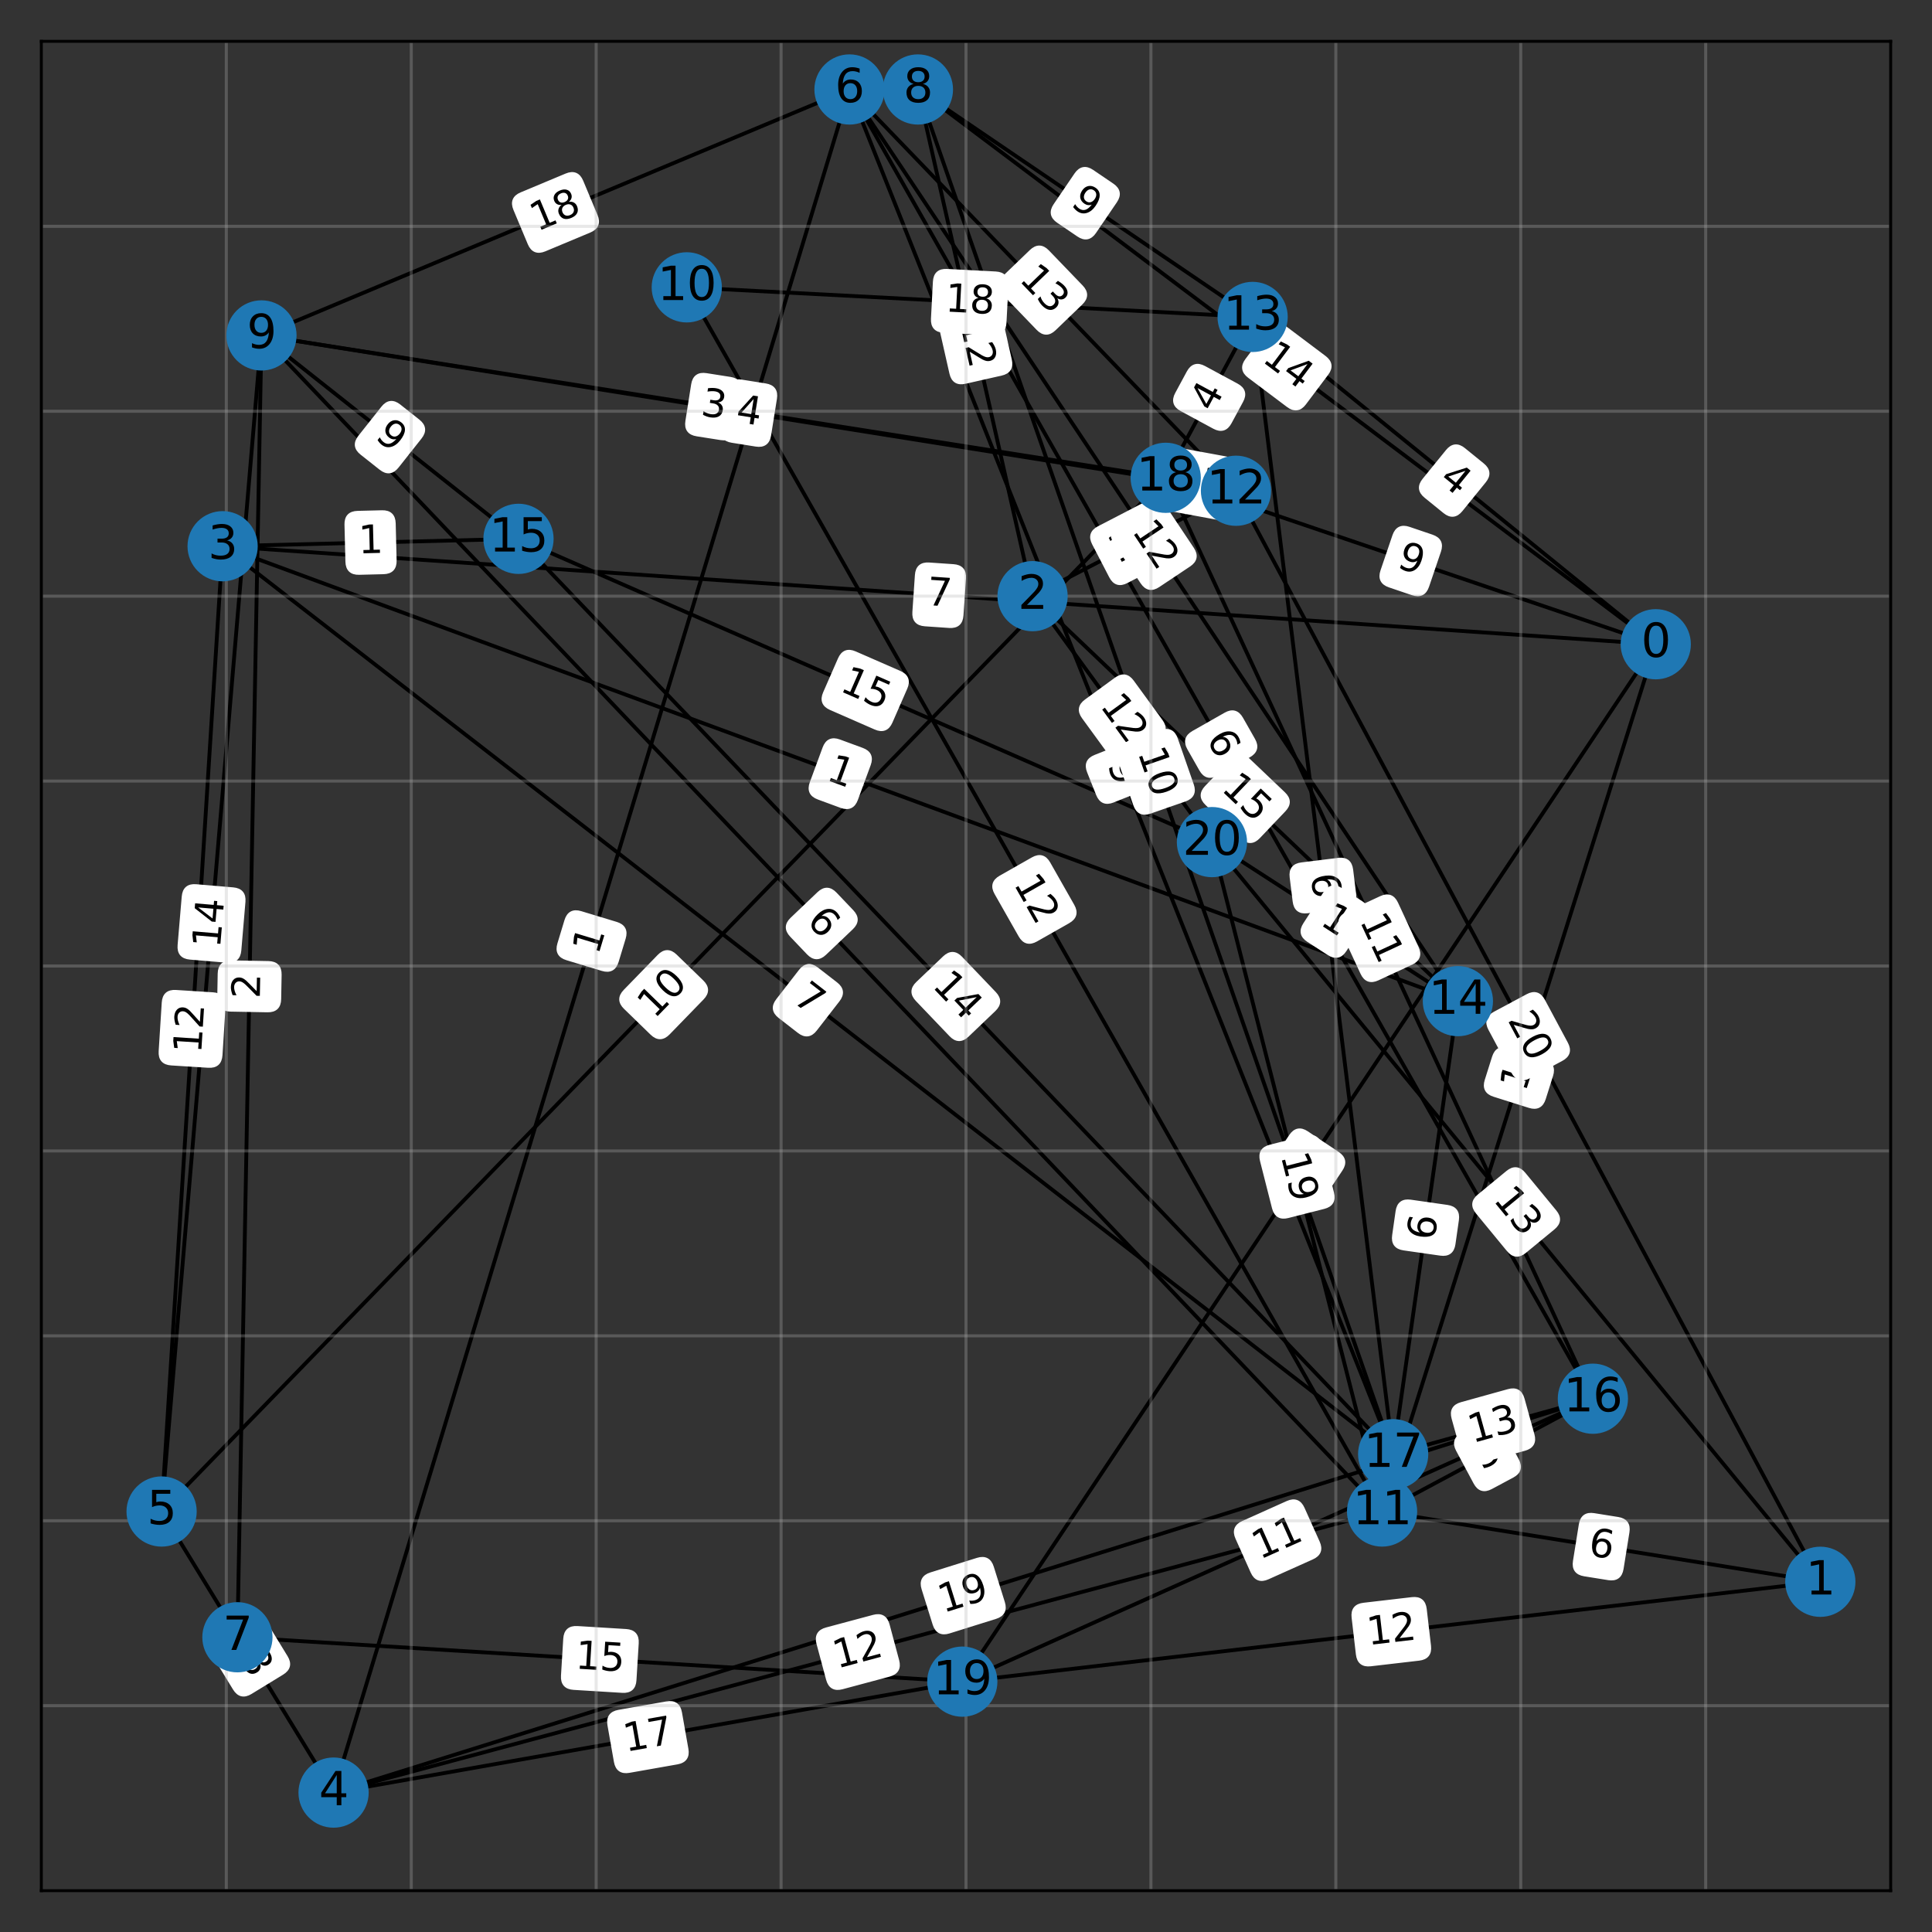 <?xml version="1.0" encoding="utf-8" standalone="no"?>
<!DOCTYPE svg PUBLIC "-//W3C//DTD SVG 1.1//EN"
  "http://www.w3.org/Graphics/SVG/1.1/DTD/svg11.dtd">
<svg xmlns:xlink="http://www.w3.org/1999/xlink" width="504pt" height="504pt" viewBox="0 0 504 504" xmlns="http://www.w3.org/2000/svg" version="1.1">
 <rect x="0" y="0" width="504" height="504" fill="#333333" stroke="none"/>
 <defs>
  <style type="text/css">*{stroke-linejoin: round; stroke-linecap: butt}</style>
 </defs>
 <g id="figure_1">
  <g id="patch_1">
   <path d="M 0 504 
L 504 504 
L 504 0 
L 0 0 
L 0 504 
z
" style="fill: none; opacity: 0"/>
  </g>
  <g id="axes_1">
   <g id="patch_2">
    <path d="M 10.8 493.2 
L 493.2 493.2 
L 493.2 10.8 
L 10.8 10.8 
L 10.8 493.2 
z
" style="fill: none; opacity: 0"/>
   </g>
   <g id="LineCollection_1">
    <path d="M 431.935 168.062 
L 251.035 438.689 
" clip-path="url(#p910e4b6c9a)" style="fill: none; stroke: #000000"/>
    <path d="M 431.935 168.062 
L 326.772 82.678 
" clip-path="url(#p910e4b6c9a)" style="fill: none; stroke: #000000"/>
    <path d="M 431.935 168.062 
L 360.54 394.308 
" clip-path="url(#p910e4b6c9a)" style="fill: none; stroke: #000000"/>
    <path d="M 431.935 168.062 
L 304.099 124.646 
" clip-path="url(#p910e4b6c9a)" style="fill: none; stroke: #000000"/>
    <path d="M 431.935 168.062 
L 239.458 23.342 
" clip-path="url(#p910e4b6c9a)" style="fill: none; stroke: #000000"/>
    <path d="M 431.935 168.062 
L 58.075 142.495 
" clip-path="url(#p910e4b6c9a)" style="fill: none; stroke: #000000"/>
    <path d="M 474.869 412.639 
L 251.035 438.689 
" clip-path="url(#p910e4b6c9a)" style="fill: none; stroke: #000000"/>
    <path d="M 474.869 412.639 
L 322.43 128.023 
" clip-path="url(#p910e4b6c9a)" style="fill: none; stroke: #000000"/>
    <path d="M 474.869 412.639 
L 316.159 219.679 
" clip-path="url(#p910e4b6c9a)" style="fill: none; stroke: #000000"/>
    <path d="M 474.869 412.639 
L 360.54 394.308 
" clip-path="url(#p910e4b6c9a)" style="fill: none; stroke: #000000"/>
    <path d="M 269.366 155.52 
L 380.318 261.166 
" clip-path="url(#p910e4b6c9a)" style="fill: none; stroke: #000000"/>
    <path d="M 269.366 155.52 
L 322.43 128.023 
" clip-path="url(#p910e4b6c9a)" style="fill: none; stroke: #000000"/>
    <path d="M 269.366 155.52 
L 316.159 219.679 
" clip-path="url(#p910e4b6c9a)" style="fill: none; stroke: #000000"/>
    <path d="M 269.366 155.52 
L 239.458 23.342 
" clip-path="url(#p910e4b6c9a)" style="fill: none; stroke: #000000"/>
    <path d="M 58.075 142.495 
L 42.156 394.308 
" clip-path="url(#p910e4b6c9a)" style="fill: none; stroke: #000000"/>
    <path d="M 58.075 142.495 
L 135.259 140.566 
" clip-path="url(#p910e4b6c9a)" style="fill: none; stroke: #000000"/>
    <path d="M 58.075 142.495 
L 380.318 261.166 
" clip-path="url(#p910e4b6c9a)" style="fill: none; stroke: #000000"/>
    <path d="M 58.075 142.495 
L 363.434 379.354 
" clip-path="url(#p910e4b6c9a)" style="fill: none; stroke: #000000"/>
    <path d="M 87.019 467.633 
L 42.156 394.308 
" clip-path="url(#p910e4b6c9a)" style="fill: none; stroke: #000000"/>
    <path d="M 87.019 467.633 
L 221.609 23.342 
" clip-path="url(#p910e4b6c9a)" style="fill: none; stroke: #000000"/>
    <path d="M 87.019 467.633 
L 415.534 364.882 
" clip-path="url(#p910e4b6c9a)" style="fill: none; stroke: #000000"/>
    <path d="M 87.019 467.633 
L 360.54 394.308 
" clip-path="url(#p910e4b6c9a)" style="fill: none; stroke: #000000"/>
    <path d="M 87.019 467.633 
L 251.035 438.689 
" clip-path="url(#p910e4b6c9a)" style="fill: none; stroke: #000000"/>
    <path d="M 42.156 394.308 
L 68.206 87.502 
" clip-path="url(#p910e4b6c9a)" style="fill: none; stroke: #000000"/>
    <path d="M 42.156 394.308 
L 304.099 124.646 
" clip-path="url(#p910e4b6c9a)" style="fill: none; stroke: #000000"/>
    <path d="M 221.609 23.342 
L 322.43 128.023 
" clip-path="url(#p910e4b6c9a)" style="fill: none; stroke: #000000"/>
    <path d="M 221.609 23.342 
L 68.206 87.502 
" clip-path="url(#p910e4b6c9a)" style="fill: none; stroke: #000000"/>
    <path d="M 221.609 23.342 
L 380.318 261.166 
" clip-path="url(#p910e4b6c9a)" style="fill: none; stroke: #000000"/>
    <path d="M 221.609 23.342 
L 363.434 379.354 
" clip-path="url(#p910e4b6c9a)" style="fill: none; stroke: #000000"/>
    <path d="M 221.609 23.342 
L 415.534 364.882 
" clip-path="url(#p910e4b6c9a)" style="fill: none; stroke: #000000"/>
    <path d="M 61.934 427.111 
L 251.035 438.689 
" clip-path="url(#p910e4b6c9a)" style="fill: none; stroke: #000000"/>
    <path d="M 61.934 427.111 
L 68.206 87.502 
" clip-path="url(#p910e4b6c9a)" style="fill: none; stroke: #000000"/>
    <path d="M 239.458 23.342 
L 363.434 379.354 
" clip-path="url(#p910e4b6c9a)" style="fill: none; stroke: #000000"/>
    <path d="M 239.458 23.342 
L 326.772 82.678 
" clip-path="url(#p910e4b6c9a)" style="fill: none; stroke: #000000"/>
    <path d="M 68.206 87.502 
L 360.54 394.308 
" clip-path="url(#p910e4b6c9a)" style="fill: none; stroke: #000000"/>
    <path d="M 68.206 87.502 
L 304.099 124.646 
" clip-path="url(#p910e4b6c9a)" style="fill: none; stroke: #000000"/>
    <path d="M 68.206 87.502 
L 322.43 128.023 
" clip-path="url(#p910e4b6c9a)" style="fill: none; stroke: #000000"/>
    <path d="M 68.206 87.502 
L 135.259 140.566 
" clip-path="url(#p910e4b6c9a)" style="fill: none; stroke: #000000"/>
    <path d="M 179.158 74.959 
L 326.772 82.678 
" clip-path="url(#p910e4b6c9a)" style="fill: none; stroke: #000000"/>
    <path d="M 179.158 74.959 
L 360.54 394.308 
" clip-path="url(#p910e4b6c9a)" style="fill: none; stroke: #000000"/>
    <path d="M 360.54 394.308 
L 415.534 364.882 
" clip-path="url(#p910e4b6c9a)" style="fill: none; stroke: #000000"/>
    <path d="M 360.54 394.308 
L 316.159 219.679 
" clip-path="url(#p910e4b6c9a)" style="fill: none; stroke: #000000"/>
    <path d="M 322.43 128.023 
L 304.099 124.646 
" clip-path="url(#p910e4b6c9a)" style="fill: none; stroke: #000000"/>
    <path d="M 326.772 82.678 
L 363.434 379.354 
" clip-path="url(#p910e4b6c9a)" style="fill: none; stroke: #000000"/>
    <path d="M 326.772 82.678 
L 304.099 124.646 
" clip-path="url(#p910e4b6c9a)" style="fill: none; stroke: #000000"/>
    <path d="M 380.318 261.166 
L 316.159 219.679 
" clip-path="url(#p910e4b6c9a)" style="fill: none; stroke: #000000"/>
    <path d="M 380.318 261.166 
L 363.434 379.354 
" clip-path="url(#p910e4b6c9a)" style="fill: none; stroke: #000000"/>
    <path d="M 135.259 140.566 
L 363.434 379.354 
" clip-path="url(#p910e4b6c9a)" style="fill: none; stroke: #000000"/>
    <path d="M 135.259 140.566 
L 316.159 219.679 
" clip-path="url(#p910e4b6c9a)" style="fill: none; stroke: #000000"/>
    <path d="M 415.534 364.882 
L 363.434 379.354 
" clip-path="url(#p910e4b6c9a)" style="fill: none; stroke: #000000"/>
    <path d="M 415.534 364.882 
L 251.035 438.689 
" clip-path="url(#p910e4b6c9a)" style="fill: none; stroke: #000000"/>
    <path d="M 415.534 364.882 
L 304.099 124.646 
" clip-path="url(#p910e4b6c9a)" style="fill: none; stroke: #000000"/>
   </g>
   <g id="text_1">
    <g id="patch_3">
     <path d="M 346.235 310.376 
L 349.771 305.086 
Q 351.438 302.592 348.944 300.925 
L 340.898 295.547 
Q 338.404 293.88 336.736 296.374 
L 333.201 301.663 
Q 331.533 304.157 334.028 305.825 
L 342.074 311.203 
Q 344.568 312.87 346.235 310.376 
z
" clip-path="url(#p910e4b6c9a)" style="fill: #ffffff; stroke: #ffffff; stroke-linejoin: miter"/>
    </g>
    <g clip-path="url(#p910e4b6c9a)">
     <!-- 8 -->
     <g transform="translate(342.012 307.553) rotate(-56.239) scale(0.1 -0.1)">
      <defs>
       <path id="DejaVuSans-38" d="M 2034 2216 
Q 1584 2216 1326 1975 
Q 1069 1734 1069 1313 
Q 1069 891 1326 650 
Q 1584 409 2034 409 
Q 2484 409 2743 651 
Q 3003 894 3003 1313 
Q 3003 1734 2745 1975 
Q 2488 2216 2034 2216 
z
M 1403 2484 
Q 997 2584 770 2862 
Q 544 3141 544 3541 
Q 544 4100 942 4425 
Q 1341 4750 2034 4750 
Q 2731 4750 3128 4425 
Q 3525 4100 3525 3541 
Q 3525 3141 3298 2862 
Q 3072 2584 2669 2484 
Q 3125 2378 3379 2068 
Q 3634 1759 3634 1313 
Q 3634 634 3220 271 
Q 2806 -91 2034 -91 
Q 1263 -91 848 271 
Q 434 634 434 1313 
Q 434 1759 690 2068 
Q 947 2378 1403 2484 
z
M 1172 3481 
Q 1172 3119 1398 2916 
Q 1625 2713 2034 2713 
Q 2441 2713 2670 2916 
Q 2900 3119 2900 3481 
Q 2900 3844 2670 4047 
Q 2441 4250 2034 4250 
Q 1625 4250 1398 4047 
Q 1172 3844 1172 3481 
z
" transform="scale(0.016)"/>
      </defs>
      <use xlink:href="#DejaVuSans-38"/>
     </g>
    </g>
   </g>
   <g id="text_2">
    <g id="patch_4">
     <path d="M 371.941 129.449 
L 376.881 133.46 
Q 379.21 135.351 381.1 133.022 
L 387.201 125.508 
Q 389.092 123.179 386.763 121.288 
L 381.823 117.278 
Q 379.494 115.387 377.603 117.716 
L 371.503 125.229 
Q 369.612 127.558 371.941 129.449 
z
" clip-path="url(#p910e4b6c9a)" style="fill: #ffffff; stroke: #ffffff; stroke-linejoin: miter"/>
    </g>
    <g clip-path="url(#p910e4b6c9a)">
     <!-- 4 -->
     <g transform="translate(375.143 125.506) rotate(-320.926) scale(0.1 -0.1)">
      <defs>
       <path id="DejaVuSans-34" d="M 2419 4116 
L 825 1625 
L 2419 1625 
L 2419 4116 
z
M 2253 4666 
L 3047 4666 
L 3047 1625 
L 3713 1625 
L 3713 1100 
L 3047 1100 
L 3047 0 
L 2419 0 
L 2419 1100 
L 313 1100 
L 313 1709 
L 2253 4666 
z
" transform="scale(0.016)"/>
      </defs>
      <use xlink:href="#DejaVuSans-34"/>
     </g>
    </g>
   </g>
   <g id="text_3">
    <g id="patch_5">
     <path d="M 402.756 286.579 
L 404.67 280.512 
Q 405.573 277.651 402.712 276.748 
L 393.483 273.835 
Q 390.622 272.933 389.719 275.794 
L 387.804 281.861 
Q 386.901 284.722 389.762 285.625 
L 398.992 288.537 
Q 401.853 289.44 402.756 286.579 
z
" clip-path="url(#p910e4b6c9a)" style="fill: #ffffff; stroke: #ffffff; stroke-linejoin: miter"/>
    </g>
    <g clip-path="url(#p910e4b6c9a)">
     <!-- 1 -->
     <g transform="translate(397.911 285.051) rotate(-72.486) scale(0.1 -0.1)">
      <defs>
       <path id="DejaVuSans-31" d="M 794 531 
L 1825 531 
L 1825 4091 
L 703 3866 
L 703 4441 
L 1819 4666 
L 2450 4666 
L 2450 531 
L 3481 531 
L 3481 0 
L 794 0 
L 794 531 
z
" transform="scale(0.016)"/>
      </defs>
      <use xlink:href="#DejaVuSans-31"/>
     </g>
    </g>
   </g>
   <g id="text_4">
    <g id="patch_6">
     <path d="M 362.484 152.754 
L 368.509 154.8 
Q 371.349 155.765 372.314 152.924 
L 375.426 143.76 
Q 376.391 140.92 373.55 139.955 
L 367.526 137.909 
Q 364.685 136.944 363.721 139.785 
L 360.608 148.949 
Q 359.643 151.789 362.484 152.754 
z
" clip-path="url(#p910e4b6c9a)" style="fill: #ffffff; stroke: #ffffff; stroke-linejoin: miter"/>
    </g>
    <g clip-path="url(#p910e4b6c9a)">
     <!-- 9 -->
     <g transform="translate(364.118 147.944) rotate(-341.241) scale(0.1 -0.1)">
      <defs>
       <path id="DejaVuSans-39" d="M 703 97 
L 703 672 
Q 941 559 1184 500 
Q 1428 441 1663 441 
Q 2288 441 2617 861 
Q 2947 1281 2994 2138 
Q 2813 1869 2534 1725 
Q 2256 1581 1919 1581 
Q 1219 1581 811 2004 
Q 403 2428 403 3163 
Q 403 3881 828 4315 
Q 1253 4750 1959 4750 
Q 2769 4750 3195 4129 
Q 3622 3509 3622 2328 
Q 3622 1225 3098 567 
Q 2575 -91 1691 -91 
Q 1453 -91 1209 -44 
Q 966 3 703 97 
z
M 1959 2075 
Q 2384 2075 2632 2365 
Q 2881 2656 2881 3163 
Q 2881 3666 2632 3958 
Q 2384 4250 1959 4250 
Q 1534 4250 1286 3958 
Q 1038 3666 1038 3163 
Q 1038 2656 1286 2365 
Q 1534 2075 1959 2075 
z
" transform="scale(0.016)"/>
      </defs>
      <use xlink:href="#DejaVuSans-39"/>
     </g>
    </g>
   </g>
   <g id="text_5">
    <g id="patch_7">
     <path d="M 325.9 98.144 
L 336.071 105.792 
Q 338.469 107.595 340.272 105.197 
L 346.088 97.461 
Q 347.891 95.063 345.493 93.26 
L 335.322 85.613 
Q 332.924 83.81 331.121 86.208 
L 325.305 93.944 
Q 323.502 96.342 325.9 98.144 
z
" clip-path="url(#p910e4b6c9a)" style="fill: #ffffff; stroke: #ffffff; stroke-linejoin: miter"/>
    </g>
    <g clip-path="url(#p910e4b6c9a)">
     <!-- 14 -->
     <g transform="translate(328.953 94.084) rotate(-323.061) scale(0.1 -0.1)">
      <use xlink:href="#DejaVuSans-31"/>
      <use xlink:href="#DejaVuSans-34" x="63.623"/>
     </g>
    </g>
   </g>
   <g id="text_6">
    <g id="patch_8">
     <path d="M 241.297 162.883 
L 247.645 163.317 
Q 250.638 163.521 250.842 160.528 
L 251.503 150.873 
Q 251.707 147.88 248.714 147.675 
L 242.367 147.241 
Q 239.374 147.036 239.169 150.029 
L 238.509 159.685 
Q 238.304 162.678 241.297 162.883 
z
" clip-path="url(#p910e4b6c9a)" style="fill: #ffffff; stroke: #ffffff; stroke-linejoin: miter"/>
    </g>
    <g clip-path="url(#p910e4b6c9a)">
     <!-- 7 -->
     <g transform="translate(241.644 157.815) rotate(-356.088) scale(0.1 -0.1)">
      <defs>
       <path id="DejaVuSans-37" d="M 525 4666 
L 3525 4666 
L 3525 4397 
L 1831 0 
L 1172 0 
L 2766 4134 
L 525 4134 
L 525 4666 
z
" transform="scale(0.016)"/>
      </defs>
      <use xlink:href="#DejaVuSans-37"/>
     </g>
    </g>
   </g>
   <g id="text_7">
    <g id="patch_9">
     <path d="M 357.537 434.186 
L 370.177 432.715 
Q 373.157 432.368 372.81 429.388 
L 371.691 419.775 
Q 371.344 416.795 368.365 417.142 
L 355.725 418.613 
Q 352.745 418.96 353.092 421.94 
L 354.211 431.553 
Q 354.557 434.533 357.537 434.186 
z
" clip-path="url(#p910e4b6c9a)" style="fill: #ffffff; stroke: #ffffff; stroke-linejoin: miter"/>
    </g>
    <g clip-path="url(#p910e4b6c9a)">
     <!-- 12 -->
     <g transform="translate(356.95 429.141) rotate(-6.638) scale(0.1 -0.1)">
      <defs>
       <path id="DejaVuSans-32" d="M 1228 531 
L 3431 531 
L 3431 0 
L 469 0 
L 469 531 
Q 828 903 1448 1529 
Q 2069 2156 2228 2338 
Q 2531 2678 2651 2914 
Q 2772 3150 2772 3378 
Q 2772 3750 2511 3984 
Q 2250 4219 1831 4219 
Q 1534 4219 1204 4116 
Q 875 4013 500 3803 
L 500 4441 
Q 881 4594 1212 4672 
Q 1544 4750 1819 4750 
Q 2544 4750 2975 4387 
Q 3406 4025 3406 3419 
Q 3406 3131 3298 2873 
Q 3191 2616 2906 2266 
Q 2828 2175 2409 1742 
Q 1991 1309 1228 531 
z
" transform="scale(0.016)"/>
      </defs>
      <use xlink:href="#DejaVuSans-31"/>
      <use xlink:href="#DejaVuSans-32" x="63.623"/>
     </g>
    </g>
   </g>
   <g id="text_8">
    <g id="patch_10">
     <path d="M 388.737 268.427 
L 394.745 279.644 
Q 396.161 282.289 398.806 280.873 
L 407.338 276.303 
Q 409.982 274.887 408.566 272.242 
L 402.558 261.025 
Q 401.141 258.38 398.497 259.797 
L 389.965 264.366 
Q 387.321 265.782 388.737 268.427 
z
" clip-path="url(#p910e4b6c9a)" style="fill: #ffffff; stroke: #ffffff; stroke-linejoin: miter"/>
    </g>
    <g clip-path="url(#p910e4b6c9a)">
     <!-- 20 -->
     <g transform="translate(393.215 266.029) rotate(-298.173) scale(0.1 -0.1)">
      <defs>
       <path id="DejaVuSans-30" d="M 2034 4250 
Q 1547 4250 1301 3770 
Q 1056 3291 1056 2328 
Q 1056 1369 1301 889 
Q 1547 409 2034 409 
Q 2525 409 2770 889 
Q 3016 1369 3016 2328 
Q 3016 3291 2770 3770 
Q 2525 4250 2034 4250 
z
M 2034 4750 
Q 2819 4750 3233 4129 
Q 3647 3509 3647 2328 
Q 3647 1150 3233 529 
Q 2819 -91 2034 -91 
Q 1250 -91 836 529 
Q 422 1150 422 2328 
Q 422 3509 836 4129 
Q 1250 4750 2034 4750 
z
" transform="scale(0.016)"/>
      </defs>
      <use xlink:href="#DejaVuSans-32"/>
      <use xlink:href="#DejaVuSans-30" x="63.623"/>
     </g>
    </g>
   </g>
   <g id="text_9">
    <g id="patch_11">
     <path d="M 385.419 316.226 
L 393.502 326.053 
Q 395.408 328.37 397.725 326.465 
L 405.199 320.317 
Q 407.516 318.411 405.61 316.094 
L 397.527 306.266 
Q 395.621 303.949 393.304 305.855 
L 385.83 312.003 
Q 383.513 313.909 385.419 316.226 
z
" clip-path="url(#p910e4b6c9a)" style="fill: #ffffff; stroke: #ffffff; stroke-linejoin: miter"/>
    </g>
    <g clip-path="url(#p910e4b6c9a)">
     <!-- 13 -->
     <g transform="translate(389.342 312.999) rotate(-309.437) scale(0.1 -0.1)">
      <defs>
       <path id="DejaVuSans-33" d="M 2597 2516 
Q 3050 2419 3304 2112 
Q 3559 1806 3559 1356 
Q 3559 666 3084 287 
Q 2609 -91 1734 -91 
Q 1441 -91 1130 -33 
Q 819 25 488 141 
L 488 750 
Q 750 597 1062 519 
Q 1375 441 1716 441 
Q 2309 441 2620 675 
Q 2931 909 2931 1356 
Q 2931 1769 2642 2001 
Q 2353 2234 1838 2234 
L 1294 2234 
L 1294 2753 
L 1863 2753 
Q 2328 2753 2575 2939 
Q 2822 3125 2822 3475 
Q 2822 3834 2567 4026 
Q 2313 4219 1838 4219 
Q 1578 4219 1281 4162 
Q 984 4106 628 3988 
L 628 4550 
Q 988 4650 1302 4700 
Q 1616 4750 1894 4750 
Q 2613 4750 3031 4423 
Q 3450 4097 3450 3541 
Q 3450 3153 3228 2886 
Q 3006 2619 2597 2516 
z
" transform="scale(0.016)"/>
      </defs>
      <use xlink:href="#DejaVuSans-31"/>
      <use xlink:href="#DejaVuSans-33" x="63.623"/>
     </g>
    </g>
   </g>
   <g id="text_10">
    <g id="patch_12">
     <path d="M 413.322 410.71 
L 419.604 411.717 
Q 422.566 412.192 423.041 409.23 
L 424.574 399.674 
Q 425.048 396.712 422.086 396.237 
L 415.804 395.23 
Q 412.842 394.755 412.367 397.717 
L 410.835 407.273 
Q 410.36 410.235 413.322 410.71 
z
" clip-path="url(#p910e4b6c9a)" style="fill: #ffffff; stroke: #ffffff; stroke-linejoin: miter"/>
    </g>
    <g clip-path="url(#p910e4b6c9a)">
     <!-- 6 -->
     <g transform="translate(414.126 405.694) rotate(-350.891) scale(0.1 -0.1)">
      <defs>
       <path id="DejaVuSans-36" d="M 2113 2584 
Q 1688 2584 1439 2293 
Q 1191 2003 1191 1497 
Q 1191 994 1439 701 
Q 1688 409 2113 409 
Q 2538 409 2786 701 
Q 3034 994 3034 1497 
Q 3034 2003 2786 2293 
Q 2538 2584 2113 2584 
z
M 3366 4563 
L 3366 3988 
Q 3128 4100 2886 4159 
Q 2644 4219 2406 4219 
Q 1781 4219 1451 3797 
Q 1122 3375 1075 2522 
Q 1259 2794 1537 2939 
Q 1816 3084 2150 3084 
Q 2853 3084 3261 2657 
Q 3669 2231 3669 1497 
Q 3669 778 3244 343 
Q 2819 -91 2113 -91 
Q 1303 -91 875 529 
Q 447 1150 447 2328 
Q 447 3434 972 4092 
Q 1497 4750 2381 4750 
Q 2619 4750 2861 4703 
Q 3103 4656 3366 4563 
z
" transform="scale(0.016)"/>
      </defs>
      <use xlink:href="#DejaVuSans-36"/>
     </g>
    </g>
   </g>
   <g id="text_11">
    <g id="patch_13">
     <path d="M 314.831 209.634 
L 324.046 218.409 
Q 326.219 220.478 328.288 218.305 
L 334.961 211.296 
Q 337.03 209.123 334.858 207.055 
L 325.642 198.28 
Q 323.469 196.211 321.401 198.384 
L 314.727 205.393 
Q 312.658 207.565 314.831 209.634 
z
" clip-path="url(#p910e4b6c9a)" style="fill: #ffffff; stroke: #ffffff; stroke-linejoin: miter"/>
    </g>
    <g clip-path="url(#p910e4b6c9a)">
     <!-- 15 -->
     <g transform="translate(318.333 205.955) rotate(-316.403) scale(0.1 -0.1)">
      <defs>
       <path id="DejaVuSans-35" d="M 691 4666 
L 3169 4666 
L 3169 4134 
L 1269 4134 
L 1269 2991 
Q 1406 3038 1543 3061 
Q 1681 3084 1819 3084 
Q 2600 3084 3056 2656 
Q 3513 2228 3513 1497 
Q 3513 744 3044 326 
Q 2575 -91 1722 -91 
Q 1428 -91 1123 -41 
Q 819 9 494 109 
L 494 744 
Q 775 591 1075 516 
Q 1375 441 1709 441 
Q 2250 441 2565 725 
Q 2881 1009 2881 1497 
Q 2881 1984 2565 2268 
Q 2250 2553 1709 2553 
Q 1456 2553 1204 2497 
Q 953 2441 691 2322 
L 691 4666 
z
" transform="scale(0.016)"/>
      </defs>
      <use xlink:href="#DejaVuSans-31"/>
      <use xlink:href="#DejaVuSans-35" x="63.623"/>
     </g>
    </g>
   </g>
   <g id="text_12">
    <g id="patch_14">
     <path d="M 293.857 151.659 
L 305.155 145.804 
Q 307.819 144.424 306.438 141.76 
L 301.986 133.167 
Q 300.605 130.504 297.942 131.884 
L 286.644 137.738 
Q 283.98 139.119 285.36 141.782 
L 289.813 150.375 
Q 291.193 153.039 293.857 151.659 
z
" clip-path="url(#p910e4b6c9a)" style="fill: #ffffff; stroke: #ffffff; stroke-linejoin: miter"/>
    </g>
    <g clip-path="url(#p910e4b6c9a)">
     <!-- 19 -->
     <g transform="translate(291.52 147.148) rotate(-27.392) scale(0.1 -0.1)">
      <use xlink:href="#DejaVuSans-31"/>
      <use xlink:href="#DejaVuSans-39" x="63.623"/>
     </g>
    </g>
   </g>
   <g id="text_13">
    <g id="patch_15">
     <path d="M 282.681 187.08 
L 290.179 197.361 
Q 291.947 199.785 294.371 198.017 
L 302.19 192.314 
Q 304.614 190.546 302.846 188.122 
L 295.348 177.841 
Q 293.58 175.417 291.157 177.185 
L 283.337 182.888 
Q 280.913 184.656 282.681 187.08 
z
" clip-path="url(#p910e4b6c9a)" style="fill: #ffffff; stroke: #ffffff; stroke-linejoin: miter"/>
    </g>
    <g clip-path="url(#p910e4b6c9a)">
     <!-- 12 -->
     <g transform="translate(286.785 184.086) rotate(-306.104) scale(0.1 -0.1)">
      <use xlink:href="#DejaVuSans-31"/>
      <use xlink:href="#DejaVuSans-32" x="63.623"/>
     </g>
    </g>
   </g>
   <g id="text_14">
    <g id="patch_16">
     <path d="M 245.362 84.954 
L 248.17 97.365 
Q 248.832 100.291 251.758 99.629 
L 261.198 97.493 
Q 264.124 96.831 263.461 93.905 
L 260.653 81.493 
Q 259.991 78.567 257.065 79.23 
L 247.626 81.365 
Q 244.699 82.028 245.362 84.954 
z
" clip-path="url(#p910e4b6c9a)" style="fill: #ffffff; stroke: #ffffff; stroke-linejoin: miter"/>
    </g>
    <g clip-path="url(#p910e4b6c9a)">
     <!-- 12 -->
     <g transform="translate(250.316 83.833) rotate(-282.75) scale(0.1 -0.1)">
      <use xlink:href="#DejaVuSans-31"/>
      <use xlink:href="#DejaVuSans-32" x="63.623"/>
     </g>
    </g>
   </g>
   <g id="text_15">
    <g id="patch_17">
     <path d="M 57.538 275.246 
L 58.34 262.546 
Q 58.53 259.552 55.536 259.363 
L 45.877 258.752 
Q 42.883 258.563 42.694 261.557 
L 41.891 274.257 
Q 41.701 277.251 44.695 277.44 
L 54.354 278.051 
Q 57.348 278.24 57.538 275.246 
z
" clip-path="url(#p910e4b6c9a)" style="fill: #ffffff; stroke: #ffffff; stroke-linejoin: miter"/>
    </g>
    <g clip-path="url(#p910e4b6c9a)">
     <!-- 12 -->
     <g transform="translate(52.468 274.925) rotate(-86.383) scale(0.1 -0.1)">
      <use xlink:href="#DejaVuSans-31"/>
      <use xlink:href="#DejaVuSans-32" x="63.623"/>
     </g>
    </g>
   </g>
   <g id="text_16">
    <g id="patch_18">
     <path d="M 93.683 149.447 
L 100.043 149.288 
Q 103.042 149.213 102.967 146.213 
L 102.726 136.538 
Q 102.651 133.539 99.651 133.614 
L 93.291 133.773 
Q 90.292 133.848 90.367 136.847 
L 90.609 146.522 
Q 90.684 149.521 93.683 149.447 
z
" clip-path="url(#p910e4b6c9a)" style="fill: #ffffff; stroke: #ffffff; stroke-linejoin: miter"/>
    </g>
    <g clip-path="url(#p910e4b6c9a)">
     <!-- 1 -->
     <g transform="translate(93.556 144.368) rotate(-1.432) scale(0.1 -0.1)">
      <use xlink:href="#DejaVuSans-31"/>
     </g>
    </g>
   </g>
   <g id="text_17">
    <g id="patch_19">
     <path d="M 213.502 208.087 
L 219.472 210.286 
Q 222.288 211.322 223.324 208.507 
L 226.669 199.425 
Q 227.706 196.61 224.89 195.573 
L 218.92 193.375 
Q 216.105 192.338 215.068 195.153 
L 211.724 204.235 
Q 210.687 207.05 213.502 208.087 
z
" clip-path="url(#p910e4b6c9a)" style="fill: #ffffff; stroke: #ffffff; stroke-linejoin: miter"/>
    </g>
    <g clip-path="url(#p910e4b6c9a)">
     <!-- 1 -->
     <g transform="translate(215.257 203.32) rotate(-339.783) scale(0.1 -0.1)">
      <use xlink:href="#DejaVuSans-31"/>
     </g>
    </g>
   </g>
   <g id="text_18">
    <g id="patch_20">
     <path d="M 203.436 265.168 
L 208.463 269.068 
Q 210.834 270.906 212.672 268.536 
L 218.604 260.889 
Q 220.443 258.518 218.072 256.679 
L 213.045 252.78 
Q 210.674 250.941 208.836 253.312 
L 202.904 260.959 
Q 201.065 263.329 203.436 265.168 
z
" clip-path="url(#p910e4b6c9a)" style="fill: #ffffff; stroke: #ffffff; stroke-linejoin: miter"/>
    </g>
    <g clip-path="url(#p910e4b6c9a)">
     <!-- 7 -->
     <g transform="translate(206.549 261.154) rotate(-322.2) scale(0.1 -0.1)">
      <use xlink:href="#DejaVuSans-37"/>
     </g>
    </g>
   </g>
   <g id="text_19">
    <g id="patch_21">
     <path d="M 54.58 429.634 
L 61.221 440.488 
Q 62.787 443.047 65.346 441.481 
L 73.601 436.43 
Q 76.16 434.865 74.594 432.306 
L 67.953 421.451 
Q 66.388 418.892 63.829 420.458 
L 55.573 425.509 
Q 53.014 427.075 54.58 429.634 
z
" clip-path="url(#p910e4b6c9a)" style="fill: #ffffff; stroke: #ffffff; stroke-linejoin: miter"/>
    </g>
    <g clip-path="url(#p910e4b6c9a)">
     <!-- 18 -->
     <g transform="translate(58.913 426.982) rotate(-301.46) scale(0.1 -0.1)">
      <use xlink:href="#DejaVuSans-31"/>
      <use xlink:href="#DejaVuSans-38" x="63.623"/>
     </g>
    </g>
   </g>
   <g id="text_20">
    <g id="patch_22">
     <path d="M 160.894 250.804 
L 162.739 244.715 
Q 163.609 241.844 160.738 240.974 
L 151.475 238.168 
Q 148.604 237.298 147.734 240.169 
L 145.89 246.259 
Q 145.02 249.13 147.891 250 
L 157.153 252.806 
Q 160.025 253.675 160.894 250.804 
z
" clip-path="url(#p910e4b6c9a)" style="fill: #ffffff; stroke: #ffffff; stroke-linejoin: miter"/>
    </g>
    <g clip-path="url(#p910e4b6c9a)">
     <!-- 1 -->
     <g transform="translate(156.033 249.331) rotate(-73.147) scale(0.1 -0.1)">
      <use xlink:href="#DejaVuSans-31"/>
     </g>
    </g>
   </g>
   <g id="text_21">
    <g id="patch_23">
     <path d="M 247.543 425.638 
L 259.688 421.84 
Q 262.551 420.944 261.655 418.081 
L 258.766 408.844 
Q 257.871 405.981 255.008 406.877 
L 242.863 410.675 
Q 240 411.571 240.895 414.434 
L 243.784 423.671 
Q 244.68 426.534 247.543 425.638 
z
" clip-path="url(#p910e4b6c9a)" style="fill: #ffffff; stroke: #ffffff; stroke-linejoin: miter"/>
    </g>
    <g clip-path="url(#p910e4b6c9a)">
     <!-- 19 -->
     <g transform="translate(246.027 420.79) rotate(-17.368) scale(0.1 -0.1)">
      <use xlink:href="#DejaVuSans-31"/>
      <use xlink:href="#DejaVuSans-39" x="63.623"/>
     </g>
    </g>
   </g>
   <g id="text_22">
    <g id="patch_24">
     <path d="M 219.666 440.189 
L 231.957 436.894 
Q 234.855 436.117 234.078 433.219 
L 231.572 423.871 
Q 230.796 420.974 227.898 421.751 
L 215.607 425.045 
Q 212.709 425.822 213.486 428.72 
L 215.992 438.068 
Q 216.769 440.966 219.666 440.189 
z
" clip-path="url(#p910e4b6c9a)" style="fill: #ffffff; stroke: #ffffff; stroke-linejoin: miter"/>
    </g>
    <g clip-path="url(#p910e4b6c9a)">
     <!-- 12 -->
     <g transform="translate(218.351 435.282) rotate(-15.007) scale(0.1 -0.1)">
      <use xlink:href="#DejaVuSans-31"/>
      <use xlink:href="#DejaVuSans-32" x="63.623"/>
     </g>
    </g>
   </g>
   <g id="text_23">
    <g id="patch_25">
     <path d="M 164.124 461.986 
L 176.655 459.775 
Q 179.609 459.254 179.088 456.299 
L 177.406 446.768 
Q 176.885 443.814 173.93 444.335 
L 161.399 446.547 
Q 158.445 447.068 158.966 450.022 
L 160.648 459.553 
Q 161.169 462.508 164.124 461.986 
z
" clip-path="url(#p910e4b6c9a)" style="fill: #ffffff; stroke: #ffffff; stroke-linejoin: miter"/>
    </g>
    <g clip-path="url(#p910e4b6c9a)">
     <!-- 17 -->
     <g transform="translate(163.241 456.984) rotate(-10.008) scale(0.1 -0.1)">
      <use xlink:href="#DejaVuSans-31"/>
      <use xlink:href="#DejaVuSans-37" x="63.623"/>
     </g>
    </g>
   </g>
   <g id="text_24">
    <g id="patch_26">
     <path d="M 62.453 247.909 
L 63.53 235.23 
Q 63.784 232.241 60.794 231.987 
L 51.151 231.168 
Q 48.162 230.914 47.908 233.903 
L 46.831 246.583 
Q 46.578 249.572 49.567 249.826 
L 59.21 250.645 
Q 62.2 250.898 62.453 247.909 
z
" clip-path="url(#p910e4b6c9a)" style="fill: #ffffff; stroke: #ffffff; stroke-linejoin: miter"/>
    </g>
    <g clip-path="url(#p910e4b6c9a)">
     <!-- 14 -->
     <g transform="translate(57.392 247.479) rotate(-85.147) scale(0.1 -0.1)">
      <use xlink:href="#DejaVuSans-31"/>
      <use xlink:href="#DejaVuSans-34" x="63.623"/>
     </g>
    </g>
   </g>
   <g id="text_25">
    <g id="patch_27">
     <path d="M 174.317 269.504 
L 183.183 260.376 
Q 185.273 258.224 183.121 256.134 
L 176.179 249.391 
Q 174.027 247.3 171.937 249.452 
L 163.071 258.58 
Q 160.98 260.732 163.132 262.822 
L 170.074 269.565 
Q 172.226 271.656 174.317 269.504 
z
" clip-path="url(#p910e4b6c9a)" style="fill: #ffffff; stroke: #ffffff; stroke-linejoin: miter"/>
    </g>
    <g clip-path="url(#p910e4b6c9a)">
     <!-- 10 -->
     <g transform="translate(170.673 265.964) rotate(-45.832) scale(0.1 -0.1)">
      <use xlink:href="#DejaVuSans-31"/>
      <use xlink:href="#DejaVuSans-30" x="63.623"/>
     </g>
    </g>
   </g>
   <g id="text_26">
    <g id="patch_28">
     <path d="M 261.959 76.538 
L 270.787 85.703 
Q 272.868 87.864 275.029 85.783 
L 281.999 79.069 
Q 284.16 76.988 282.079 74.827 
L 273.252 65.662 
Q 271.171 63.501 269.01 65.582 
L 262.039 72.296 
Q 259.878 74.377 261.959 76.538 
z
" clip-path="url(#p910e4b6c9a)" style="fill: #ffffff; stroke: #ffffff; stroke-linejoin: miter"/>
    </g>
    <g clip-path="url(#p910e4b6c9a)">
     <!-- 13 -->
     <g transform="translate(265.618 73.014) rotate(-313.924) scale(0.1 -0.1)">
      <use xlink:href="#DejaVuSans-31"/>
      <use xlink:href="#DejaVuSans-33" x="63.623"/>
     </g>
    </g>
   </g>
   <g id="text_27">
    <g id="patch_29">
     <path d="M 142.064 65.108 
L 153.803 60.198 
Q 156.571 59.041 155.413 56.273 
L 151.679 47.344 
Q 150.522 44.577 147.754 45.734 
L 136.014 50.644 
Q 133.247 51.802 134.404 54.57 
L 138.139 63.498 
Q 139.296 66.266 142.064 65.108 
z
" clip-path="url(#p910e4b6c9a)" style="fill: #ffffff; stroke: #ffffff; stroke-linejoin: miter"/>
    </g>
    <g clip-path="url(#p910e4b6c9a)">
     <!-- 18 -->
     <g transform="translate(140.104 60.422) rotate(-22.697) scale(0.1 -0.1)">
      <use xlink:href="#DejaVuSans-31"/>
      <use xlink:href="#DejaVuSans-38" x="63.623"/>
     </g>
    </g>
   </g>
   <g id="text_28">
    <g id="patch_30">
     <path d="M 290.911 141.313 
L 297.975 151.898 
Q 299.64 154.393 302.136 152.728 
L 310.186 147.356 
Q 312.681 145.69 311.016 143.195 
L 303.952 132.61 
Q 302.287 130.115 299.792 131.78 
L 291.741 137.152 
Q 289.246 138.818 290.911 141.313 
z
" clip-path="url(#p910e4b6c9a)" style="fill: #ffffff; stroke: #ffffff; stroke-linejoin: miter"/>
    </g>
    <g clip-path="url(#p910e4b6c9a)">
     <!-- 12 -->
     <g transform="translate(295.137 138.493) rotate(-303.717) scale(0.1 -0.1)">
      <use xlink:href="#DejaVuSans-31"/>
      <use xlink:href="#DejaVuSans-32" x="63.623"/>
     </g>
    </g>
   </g>
   <g id="text_29">
    <g id="patch_31">
     <path d="M 284.062 201.294 
L 286.417 207.205 
Q 287.527 209.992 290.314 208.882 
L 299.305 205.3 
Q 302.092 204.19 300.982 201.403 
L 298.627 195.492 
Q 297.517 192.705 294.73 193.815 
L 285.739 197.397 
Q 282.952 198.507 284.062 201.294 
z
" clip-path="url(#p910e4b6c9a)" style="fill: #ffffff; stroke: #ffffff; stroke-linejoin: miter"/>
    </g>
    <g clip-path="url(#p910e4b6c9a)">
     <!-- 9 -->
     <g transform="translate(288.781 199.415) rotate(-291.721) scale(0.1 -0.1)">
      <use xlink:href="#DejaVuSans-39"/>
     </g>
    </g>
   </g>
   <g id="text_30">
    <g id="patch_32">
     <path d="M 310.184 195.218 
L 313.326 200.751 
Q 314.807 203.359 317.416 201.878 
L 325.832 197.099 
Q 328.441 195.618 326.96 193.009 
L 323.818 187.477 
Q 322.337 184.868 319.728 186.349 
L 311.312 191.128 
Q 308.703 192.609 310.184 195.218 
z
" clip-path="url(#p910e4b6c9a)" style="fill: #ffffff; stroke: #ffffff; stroke-linejoin: miter"/>
    </g>
    <g clip-path="url(#p910e4b6c9a)">
     <!-- 6 -->
     <g transform="translate(314.602 192.71) rotate(-299.588) scale(0.1 -0.1)">
      <use xlink:href="#DejaVuSans-36"/>
     </g>
    </g>
   </g>
   <g id="text_31">
    <g id="patch_33">
     <path d="M 149.654 440.336 
L 162.356 441.113 
Q 165.35 441.297 165.533 438.302 
L 166.125 428.642 
Q 166.308 425.648 163.314 425.464 
L 150.612 424.687 
Q 147.618 424.503 147.435 427.498 
L 146.843 437.158 
Q 146.66 440.152 149.654 440.336 
z
" clip-path="url(#p910e4b6c9a)" style="fill: #ffffff; stroke: #ffffff; stroke-linejoin: miter"/>
    </g>
    <g clip-path="url(#p910e4b6c9a)">
     <!-- 15 -->
     <g transform="translate(149.965 435.265) rotate(-356.496) scale(0.1 -0.1)">
      <use xlink:href="#DejaVuSans-31"/>
      <use xlink:href="#DejaVuSans-35" x="63.623"/>
     </g>
    </g>
   </g>
   <g id="text_32">
    <g id="patch_34">
     <path d="M 72.849 260.633 
L 72.966 254.271 
Q 73.022 251.272 70.022 251.216 
L 60.346 251.038 
Q 57.346 250.982 57.291 253.982 
L 57.174 260.343 
Q 57.118 263.343 60.118 263.398 
L 69.794 263.577 
Q 72.794 263.632 72.849 260.633 
z
" clip-path="url(#p910e4b6c9a)" style="fill: #ffffff; stroke: #ffffff; stroke-linejoin: miter"/>
    </g>
    <g clip-path="url(#p910e4b6c9a)">
     <!-- 2 -->
     <g transform="translate(67.77 260.539) rotate(-88.942) scale(0.1 -0.1)">
      <use xlink:href="#DejaVuSans-32"/>
     </g>
    </g>
   </g>
   <g id="text_33">
    <g id="patch_35">
     <path d="M 291.951 197.918 
L 296.136 209.936 
Q 297.122 212.769 299.955 211.782 
L 309.095 208.599 
Q 311.928 207.613 310.942 204.78 
L 306.757 192.762 
Q 305.77 189.929 302.937 190.916 
L 293.797 194.099 
Q 290.964 195.085 291.951 197.918 
z
" clip-path="url(#p910e4b6c9a)" style="fill: #ffffff; stroke: #ffffff; stroke-linejoin: miter"/>
    </g>
    <g clip-path="url(#p910e4b6c9a)">
     <!-- 10 -->
     <g transform="translate(296.748 196.248) rotate(-289.2) scale(0.1 -0.1)">
      <use xlink:href="#DejaVuSans-31"/>
      <use xlink:href="#DejaVuSans-30" x="63.623"/>
     </g>
    </g>
   </g>
   <g id="text_34">
    <g id="patch_36">
     <path d="M 276.078 57.706 
L 281.34 61.282 
Q 283.822 62.968 285.508 60.487 
L 290.948 52.482 
Q 292.634 50.001 290.153 48.315 
L 284.89 44.739 
Q 282.409 43.052 280.723 45.534 
L 275.283 53.538 
Q 273.597 56.02 276.078 57.706 
z
" clip-path="url(#p910e4b6c9a)" style="fill: #ffffff; stroke: #ffffff; stroke-linejoin: miter"/>
    </g>
    <g clip-path="url(#p910e4b6c9a)">
     <!-- 9 -->
     <g transform="translate(278.933 53.505) rotate(-325.802) scale(0.1 -0.1)">
      <use xlink:href="#DejaVuSans-39"/>
     </g>
    </g>
   </g>
   <g id="text_35">
    <g id="patch_37">
     <path d="M 206.503 244.009 
L 210.892 248.615 
Q 212.961 250.787 215.133 248.718 
L 222.14 242.042 
Q 224.312 239.972 222.242 237.8 
L 217.853 233.194 
Q 215.784 231.022 213.612 233.092 
L 206.605 239.768 
Q 204.433 241.837 206.503 244.009 
z
" clip-path="url(#p910e4b6c9a)" style="fill: #ffffff; stroke: #ffffff; stroke-linejoin: miter"/>
    </g>
    <g clip-path="url(#p910e4b6c9a)">
     <!-- 6 -->
     <g transform="translate(210.18 240.505) rotate(-313.616) scale(0.1 -0.1)">
      <use xlink:href="#DejaVuSans-36"/>
     </g>
    </g>
   </g>
   <g id="text_36">
    <g id="patch_38">
     <path d="M 181.79 113.323 
L 188.075 114.312 
Q 191.038 114.779 191.505 111.815 
L 193.01 102.255 
Q 193.477 99.292 190.513 98.825 
L 184.228 97.835 
Q 181.265 97.369 180.798 100.332 
L 179.293 109.893 
Q 178.826 112.856 181.79 113.323 
z
" clip-path="url(#p910e4b6c9a)" style="fill: #ffffff; stroke: #ffffff; stroke-linejoin: miter"/>
    </g>
    <g clip-path="url(#p910e4b6c9a)">
     <!-- 3 -->
     <g transform="translate(182.58 108.305) rotate(-351.051) scale(0.1 -0.1)">
      <use xlink:href="#DejaVuSans-33"/>
     </g>
    </g>
   </g>
   <g id="text_37">
    <g id="patch_39">
     <path d="M 190.944 115.003 
L 197.227 116.005 
Q 200.19 116.477 200.662 113.514 
L 202.185 103.957 
Q 202.658 100.994 199.695 100.522 
L 193.412 99.521 
Q 190.449 99.048 189.977 102.011 
L 188.454 111.568 
Q 187.981 114.531 190.944 115.003 
z
" clip-path="url(#p910e4b6c9a)" style="fill: #ffffff; stroke: #ffffff; stroke-linejoin: miter"/>
    </g>
    <g clip-path="url(#p910e4b6c9a)">
     <!-- 4 -->
     <g transform="translate(191.744 109.987) rotate(-350.944) scale(0.1 -0.1)">
      <use xlink:href="#DejaVuSans-34"/>
     </g>
    </g>
   </g>
   <g id="text_38">
    <g id="patch_40">
     <path d="M 94.372 118.206 
L 99.362 122.154 
Q 101.714 124.016 103.576 121.663 
L 109.582 114.074 
Q 111.443 111.722 109.091 109.86 
L 104.102 105.912 
Q 101.749 104.05 99.887 106.402 
L 93.882 113.992 
Q 92.02 116.344 94.372 118.206 
z
" clip-path="url(#p910e4b6c9a)" style="fill: #ffffff; stroke: #ffffff; stroke-linejoin: miter"/>
    </g>
    <g clip-path="url(#p910e4b6c9a)">
     <!-- 9 -->
     <g transform="translate(97.525 114.223) rotate(-321.643) scale(0.1 -0.1)">
      <use xlink:href="#DejaVuSans-39"/>
     </g>
    </g>
   </g>
   <g id="text_39">
    <g id="patch_41">
     <path d="M 246.2 86.314 
L 258.908 86.979 
Q 261.904 87.136 262.061 84.14 
L 262.566 74.475 
Q 262.723 71.479 259.727 71.322 
L 247.019 70.658 
Q 244.023 70.501 243.866 73.497 
L 243.361 83.162 
Q 243.204 86.158 246.2 86.314 
z
" clip-path="url(#p910e4b6c9a)" style="fill: #ffffff; stroke: #ffffff; stroke-linejoin: miter"/>
    </g>
    <g clip-path="url(#p910e4b6c9a)">
     <!-- 18 -->
     <g transform="translate(246.466 81.242) rotate(-357.007) scale(0.1 -0.1)">
      <use xlink:href="#DejaVuSans-31"/>
      <use xlink:href="#DejaVuSans-38" x="63.623"/>
     </g>
    </g>
   </g>
   <g id="text_40">
    <g id="patch_42">
     <path d="M 259.891 232.973 
L 266.175 244.038 
Q 267.657 246.647 270.265 245.165 
L 278.681 240.385 
Q 281.289 238.904 279.808 236.295 
L 273.523 225.23 
Q 272.042 222.622 269.433 224.103 
L 261.018 228.883 
Q 258.409 230.365 259.891 232.973 
z
" clip-path="url(#p910e4b6c9a)" style="fill: #ffffff; stroke: #ffffff; stroke-linejoin: miter"/>
    </g>
    <g clip-path="url(#p910e4b6c9a)">
     <!-- 12 -->
     <g transform="translate(264.308 230.465) rotate(-299.596) scale(0.1 -0.1)">
      <use xlink:href="#DejaVuSans-31"/>
      <use xlink:href="#DejaVuSans-32" x="63.623"/>
     </g>
    </g>
   </g>
   <g id="text_41">
    <g id="patch_43">
     <path d="M 388.931 388.007 
L 394.541 385.005 
Q 397.186 383.59 395.771 380.945 
L 391.205 372.411 
Q 389.79 369.766 387.145 371.181 
L 381.535 374.183 
Q 378.89 375.599 380.305 378.244 
L 384.871 386.777 
Q 386.286 389.422 388.931 388.007 
z
" clip-path="url(#p910e4b6c9a)" style="fill: #ffffff; stroke: #ffffff; stroke-linejoin: miter"/>
    </g>
    <g clip-path="url(#p910e4b6c9a)">
     <!-- 5 -->
     <g transform="translate(386.535 383.528) rotate(-28.151) scale(0.1 -0.1)">
      <use xlink:href="#DejaVuSans-35"/>
     </g>
    </g>
   </g>
   <g id="text_42">
    <g id="patch_44">
     <path d="M 329.185 302.759 
L 332.32 315.092 
Q 333.059 318 335.966 317.261 
L 345.346 314.877 
Q 348.254 314.138 347.515 311.231 
L 344.38 298.898 
Q 343.641 295.99 340.734 296.729 
L 331.354 299.113 
Q 328.446 299.852 329.185 302.759 
z
" clip-path="url(#p910e4b6c9a)" style="fill: #ffffff; stroke: #ffffff; stroke-linejoin: miter"/>
    </g>
    <g clip-path="url(#p910e4b6c9a)">
     <!-- 19 -->
     <g transform="translate(334.108 301.508) rotate(-284.259) scale(0.1 -0.1)">
      <use xlink:href="#DejaVuSans-31"/>
      <use xlink:href="#DejaVuSans-39" x="63.623"/>
     </g>
    </g>
   </g>
   <g id="text_43">
    <g id="patch_45">
     <path d="M 305.587 132.891 
L 318.101 135.197 
Q 321.052 135.74 321.595 132.79 
L 323.349 123.272 
Q 323.892 120.322 320.942 119.778 
L 308.427 117.473 
Q 305.477 116.929 304.933 119.88 
L 303.18 129.398 
Q 302.637 132.348 305.587 132.891 
z
" clip-path="url(#p910e4b6c9a)" style="fill: #ffffff; stroke: #ffffff; stroke-linejoin: miter"/>
    </g>
    <g clip-path="url(#p910e4b6c9a)">
     <!-- 13 -->
     <g transform="translate(306.507 127.896) rotate(-349.563) scale(0.1 -0.1)">
      <use xlink:href="#DejaVuSans-31"/>
      <use xlink:href="#DejaVuSans-33" x="63.623"/>
     </g>
    </g>
   </g>
   <g id="text_44">
    <g id="patch_46">
     <path d="M 336.933 228.821 
L 337.714 235.136 
Q 338.082 238.113 341.059 237.745 
L 350.664 236.558 
Q 353.641 236.19 353.273 233.213 
L 352.493 226.898 
Q 352.125 223.921 349.148 224.289 
L 339.543 225.476 
Q 336.565 225.844 336.933 228.821 
z
" clip-path="url(#p910e4b6c9a)" style="fill: #ffffff; stroke: #ffffff; stroke-linejoin: miter"/>
    </g>
    <g clip-path="url(#p910e4b6c9a)">
     <!-- 6 -->
     <g transform="translate(341.975 228.198) rotate(-277.045) scale(0.1 -0.1)">
      <use xlink:href="#DejaVuSans-36"/>
     </g>
    </g>
   </g>
   <g id="text_45">
    <g id="patch_47">
     <path d="M 320.82 110.188 
L 323.844 104.59 
Q 325.27 101.951 322.63 100.525 
L 314.115 95.925 
Q 311.476 94.499 310.05 97.138 
L 307.026 102.736 
Q 305.6 105.376 308.24 106.801 
L 316.755 111.402 
Q 319.394 112.827 320.82 110.188 
z
" clip-path="url(#p910e4b6c9a)" style="fill: #ffffff; stroke: #ffffff; stroke-linejoin: miter"/>
    </g>
    <g clip-path="url(#p910e4b6c9a)">
     <!-- 4 -->
     <g transform="translate(316.351 107.774) rotate(-61.621) scale(0.1 -0.1)">
      <use xlink:href="#DejaVuSans-34"/>
     </g>
    </g>
   </g>
   <g id="text_46">
    <g id="patch_48">
     <path d="M 341.312 245.278 
L 346.655 248.733 
Q 349.174 250.362 350.803 247.843 
L 356.058 239.716 
Q 357.687 237.197 355.168 235.568 
L 349.825 232.113 
Q 347.306 230.484 345.677 233.003 
L 340.422 241.13 
Q 338.793 243.65 341.312 245.278 
z
" clip-path="url(#p910e4b6c9a)" style="fill: #ffffff; stroke: #ffffff; stroke-linejoin: miter"/>
    </g>
    <g clip-path="url(#p910e4b6c9a)">
     <!-- 1 -->
     <g transform="translate(344.07 241.013) rotate(-327.113) scale(0.1 -0.1)">
      <use xlink:href="#DejaVuSans-31"/>
     </g>
    </g>
   </g>
   <g id="text_47">
    <g id="patch_49">
     <path d="M 379.187 324.517 
L 380.087 318.219 
Q 380.511 315.249 377.541 314.825 
L 367.96 313.456 
Q 364.99 313.032 364.566 316.002 
L 363.666 322.3 
Q 363.242 325.27 366.212 325.694 
L 375.793 327.063 
Q 378.763 327.487 379.187 324.517 
z
" clip-path="url(#p910e4b6c9a)" style="fill: #ffffff; stroke: #ffffff; stroke-linejoin: miter"/>
    </g>
    <g clip-path="url(#p910e4b6c9a)">
     <!-- 6 -->
     <g transform="translate(374.158 323.799) rotate(-81.87) scale(0.1 -0.1)">
      <use xlink:href="#DejaVuSans-36"/>
     </g>
    </g>
   </g>
   <g id="text_48">
    <g id="patch_50">
     <path d="M 239.283 260.775 
L 248.074 269.975 
Q 250.147 272.144 252.316 270.071 
L 259.313 263.385 
Q 261.482 261.313 259.41 259.144 
L 250.618 249.943 
Q 248.546 247.775 246.377 249.847 
L 239.38 256.533 
Q 237.211 258.606 239.283 260.775 
z
" clip-path="url(#p910e4b6c9a)" style="fill: #ffffff; stroke: #ffffff; stroke-linejoin: miter"/>
    </g>
    <g clip-path="url(#p910e4b6c9a)">
     <!-- 14 -->
     <g transform="translate(242.956 257.266) rotate(-313.698) scale(0.1 -0.1)">
      <use xlink:href="#DejaVuSans-31"/>
      <use xlink:href="#DejaVuSans-34" x="63.623"/>
     </g>
    </g>
   </g>
   <g id="text_49">
    <g id="patch_51">
     <path d="M 216.739 184.755 
L 228.397 189.854 
Q 231.146 191.056 232.348 188.307 
L 236.226 179.44 
Q 237.428 176.692 234.68 175.489 
L 223.021 170.391 
Q 220.272 169.189 219.07 171.937 
L 215.192 180.804 
Q 213.99 183.553 216.739 184.755 
z
" clip-path="url(#p910e4b6c9a)" style="fill: #ffffff; stroke: #ffffff; stroke-linejoin: miter"/>
    </g>
    <g clip-path="url(#p910e4b6c9a)">
     <!-- 15 -->
     <g transform="translate(218.774 180.101) rotate(-336.379) scale(0.1 -0.1)">
      <use xlink:href="#DejaVuSans-31"/>
      <use xlink:href="#DejaVuSans-35" x="63.623"/>
     </g>
    </g>
   </g>
   <g id="text_50">
    <g id="patch_52">
     <path d="M 385.451 381.374 
L 397.711 377.968 
Q 400.602 377.165 399.799 374.275 
L 397.209 364.95 
Q 396.406 362.059 393.515 362.862 
L 381.254 366.268 
Q 378.364 367.071 379.167 369.961 
L 381.757 379.286 
Q 382.56 382.177 385.451 381.374 
z
" clip-path="url(#p910e4b6c9a)" style="fill: #ffffff; stroke: #ffffff; stroke-linejoin: miter"/>
    </g>
    <g clip-path="url(#p910e4b6c9a)">
     <!-- 13 -->
     <g transform="translate(384.091 376.479) rotate(-15.524) scale(0.1 -0.1)">
      <use xlink:href="#DejaVuSans-31"/>
      <use xlink:href="#DejaVuSans-33" x="63.623"/>
     </g>
    </g>
   </g>
   <g id="text_51">
    <g id="patch_53">
     <path d="M 330.69 411.541 
L 342.3 406.332 
Q 345.037 405.104 343.809 402.367 
L 339.847 393.537 
Q 338.619 390.8 335.882 392.028 
L 324.272 397.237 
Q 321.535 398.465 322.763 401.202 
L 326.725 410.032 
Q 327.953 412.769 330.69 411.541 
z
" clip-path="url(#p910e4b6c9a)" style="fill: #ffffff; stroke: #ffffff; stroke-linejoin: miter"/>
    </g>
    <g clip-path="url(#p910e4b6c9a)">
     <!-- 11 -->
     <g transform="translate(328.611 406.907) rotate(-24.165) scale(0.1 -0.1)">
      <use xlink:href="#DejaVuSans-31"/>
      <use xlink:href="#DejaVuSans-31" x="63.623"/>
     </g>
    </g>
   </g>
   <g id="text_52">
    <g id="patch_54">
     <path d="M 350.027 242.29 
L 355.382 253.834 
Q 356.644 256.555 359.366 255.293 
L 368.145 251.22 
Q 370.867 249.958 369.605 247.236 
L 364.25 235.693 
Q 362.988 232.971 360.266 234.234 
L 351.487 238.306 
Q 348.765 239.569 350.027 242.29 
z
" clip-path="url(#p910e4b6c9a)" style="fill: #ffffff; stroke: #ffffff; stroke-linejoin: miter"/>
    </g>
    <g clip-path="url(#p910e4b6c9a)">
     <!-- 11 -->
     <g transform="translate(354.636 240.153) rotate(-294.884) scale(0.1 -0.1)">
      <use xlink:href="#DejaVuSans-31"/>
      <use xlink:href="#DejaVuSans-31" x="63.623"/>
     </g>
    </g>
   </g>
   <g id="matplotlib.axis_1">
    <g id="xtick_1">
     <g id="line2d_1">
      <path d="M 10.8 493.2 
L 10.8 10.8 
" clip-path="url(#p910e4b6c9a)" style="fill: none; stroke: #b0b0b0; stroke-opacity: 0.3; stroke-width: 0.8; stroke-linecap: square"/>
     </g>
    </g>
    <g id="xtick_2">
     <g id="line2d_2">
      <path d="M 59.04 493.2 
L 59.04 10.8 
" clip-path="url(#p910e4b6c9a)" style="fill: none; stroke: #b0b0b0; stroke-opacity: 0.3; stroke-width: 0.8; stroke-linecap: square"/>
     </g>
    </g>
    <g id="xtick_3">
     <g id="line2d_3">
      <path d="M 107.28 493.2 
L 107.28 10.8 
" clip-path="url(#p910e4b6c9a)" style="fill: none; stroke: #b0b0b0; stroke-opacity: 0.3; stroke-width: 0.8; stroke-linecap: square"/>
     </g>
    </g>
    <g id="xtick_4">
     <g id="line2d_4">
      <path d="M 155.52 493.2 
L 155.52 10.8 
" clip-path="url(#p910e4b6c9a)" style="fill: none; stroke: #b0b0b0; stroke-opacity: 0.3; stroke-width: 0.8; stroke-linecap: square"/>
     </g>
    </g>
    <g id="xtick_5">
     <g id="line2d_5">
      <path d="M 203.76 493.2 
L 203.76 10.8 
" clip-path="url(#p910e4b6c9a)" style="fill: none; stroke: #b0b0b0; stroke-opacity: 0.3; stroke-width: 0.8; stroke-linecap: square"/>
     </g>
    </g>
    <g id="xtick_6">
     <g id="line2d_6">
      <path d="M 252 493.2 
L 252 10.8 
" clip-path="url(#p910e4b6c9a)" style="fill: none; stroke: #b0b0b0; stroke-opacity: 0.3; stroke-width: 0.8; stroke-linecap: square"/>
     </g>
    </g>
    <g id="xtick_7">
     <g id="line2d_7">
      <path d="M 300.24 493.2 
L 300.24 10.8 
" clip-path="url(#p910e4b6c9a)" style="fill: none; stroke: #b0b0b0; stroke-opacity: 0.3; stroke-width: 0.8; stroke-linecap: square"/>
     </g>
    </g>
    <g id="xtick_8">
     <g id="line2d_8">
      <path d="M 348.48 493.2 
L 348.48 10.8 
" clip-path="url(#p910e4b6c9a)" style="fill: none; stroke: #b0b0b0; stroke-opacity: 0.3; stroke-width: 0.8; stroke-linecap: square"/>
     </g>
    </g>
    <g id="xtick_9">
     <g id="line2d_9">
      <path d="M 396.72 493.2 
L 396.72 10.8 
" clip-path="url(#p910e4b6c9a)" style="fill: none; stroke: #b0b0b0; stroke-opacity: 0.3; stroke-width: 0.8; stroke-linecap: square"/>
     </g>
    </g>
    <g id="xtick_10">
     <g id="line2d_10">
      <path d="M 444.96 493.2 
L 444.96 10.8 
" clip-path="url(#p910e4b6c9a)" style="fill: none; stroke: #b0b0b0; stroke-opacity: 0.3; stroke-width: 0.8; stroke-linecap: square"/>
     </g>
    </g>
    <g id="xtick_11">
     <g id="line2d_11">
      <path d="M 493.2 493.2 
L 493.2 10.8 
" clip-path="url(#p910e4b6c9a)" style="fill: none; stroke: #b0b0b0; stroke-opacity: 0.3; stroke-width: 0.8; stroke-linecap: square"/>
     </g>
    </g>
   </g>
   <g id="matplotlib.axis_2">
    <g id="ytick_1">
     <g id="line2d_12">
      <path d="M 10.8 493.2 
L 493.2 493.2 
" clip-path="url(#p910e4b6c9a)" style="fill: none; stroke: #b0b0b0; stroke-opacity: 0.3; stroke-width: 0.8; stroke-linecap: square"/>
     </g>
    </g>
    <g id="ytick_2">
     <g id="line2d_13">
      <path d="M 10.8 444.96 
L 493.2 444.96 
" clip-path="url(#p910e4b6c9a)" style="fill: none; stroke: #b0b0b0; stroke-opacity: 0.3; stroke-width: 0.8; stroke-linecap: square"/>
     </g>
    </g>
    <g id="ytick_3">
     <g id="line2d_14">
      <path d="M 10.8 396.72 
L 493.2 396.72 
" clip-path="url(#p910e4b6c9a)" style="fill: none; stroke: #b0b0b0; stroke-opacity: 0.3; stroke-width: 0.8; stroke-linecap: square"/>
     </g>
    </g>
    <g id="ytick_4">
     <g id="line2d_15">
      <path d="M 10.8 348.48 
L 493.2 348.48 
" clip-path="url(#p910e4b6c9a)" style="fill: none; stroke: #b0b0b0; stroke-opacity: 0.3; stroke-width: 0.8; stroke-linecap: square"/>
     </g>
    </g>
    <g id="ytick_5">
     <g id="line2d_16">
      <path d="M 10.8 300.24 
L 493.2 300.24 
" clip-path="url(#p910e4b6c9a)" style="fill: none; stroke: #b0b0b0; stroke-opacity: 0.3; stroke-width: 0.8; stroke-linecap: square"/>
     </g>
    </g>
    <g id="ytick_6">
     <g id="line2d_17">
      <path d="M 10.8 252 
L 493.2 252 
" clip-path="url(#p910e4b6c9a)" style="fill: none; stroke: #b0b0b0; stroke-opacity: 0.3; stroke-width: 0.8; stroke-linecap: square"/>
     </g>
    </g>
    <g id="ytick_7">
     <g id="line2d_18">
      <path d="M 10.8 203.76 
L 493.2 203.76 
" clip-path="url(#p910e4b6c9a)" style="fill: none; stroke: #b0b0b0; stroke-opacity: 0.3; stroke-width: 0.8; stroke-linecap: square"/>
     </g>
    </g>
    <g id="ytick_8">
     <g id="line2d_19">
      <path d="M 10.8 155.52 
L 493.2 155.52 
" clip-path="url(#p910e4b6c9a)" style="fill: none; stroke: #b0b0b0; stroke-opacity: 0.3; stroke-width: 0.8; stroke-linecap: square"/>
     </g>
    </g>
    <g id="ytick_9">
     <g id="line2d_20">
      <path d="M 10.8 107.28 
L 493.2 107.28 
" clip-path="url(#p910e4b6c9a)" style="fill: none; stroke: #b0b0b0; stroke-opacity: 0.3; stroke-width: 0.8; stroke-linecap: square"/>
     </g>
    </g>
    <g id="ytick_10">
     <g id="line2d_21">
      <path d="M 10.8 59.04 
L 493.2 59.04 
" clip-path="url(#p910e4b6c9a)" style="fill: none; stroke: #b0b0b0; stroke-opacity: 0.3; stroke-width: 0.8; stroke-linecap: square"/>
     </g>
    </g>
    <g id="ytick_11">
     <g id="line2d_22">
      <path d="M 10.8 10.8 
L 493.2 10.8 
" clip-path="url(#p910e4b6c9a)" style="fill: none; stroke: #b0b0b0; stroke-opacity: 0.3; stroke-width: 0.8; stroke-linecap: square"/>
     </g>
    </g>
   </g>
   <g id="PathCollection_1">
    <defs>
     <path id="m66f64c2792" d="M 0 8.66 
C 2.297 8.66 4.5 7.748 6.124 6.124 
C 7.748 4.5 8.66 2.297 8.66 0 
C 8.66 -2.297 7.748 -4.5 6.124 -6.124 
C 4.5 -7.748 2.297 -8.66 0 -8.66 
C -2.297 -8.66 -4.5 -7.748 -6.124 -6.124 
C -7.748 -4.5 -8.66 -2.297 -8.66 0 
C -8.66 2.297 -7.748 4.5 -6.124 6.124 
C -4.5 7.748 -2.297 8.66 0 8.66 
z
" style="stroke: #1f78b4"/>
    </defs>
    <g clip-path="url(#p910e4b6c9a)">
     <use xlink:href="#m66f64c2792" x="431.935" y="168.062" style="fill: #1f78b4; stroke: #1f78b4"/>
     <use xlink:href="#m66f64c2792" x="474.869" y="412.639" style="fill: #1f78b4; stroke: #1f78b4"/>
     <use xlink:href="#m66f64c2792" x="269.366" y="155.52" style="fill: #1f78b4; stroke: #1f78b4"/>
     <use xlink:href="#m66f64c2792" x="58.075" y="142.495" style="fill: #1f78b4; stroke: #1f78b4"/>
     <use xlink:href="#m66f64c2792" x="87.019" y="467.633" style="fill: #1f78b4; stroke: #1f78b4"/>
     <use xlink:href="#m66f64c2792" x="42.156" y="394.308" style="fill: #1f78b4; stroke: #1f78b4"/>
     <use xlink:href="#m66f64c2792" x="221.609" y="23.342" style="fill: #1f78b4; stroke: #1f78b4"/>
     <use xlink:href="#m66f64c2792" x="61.934" y="427.111" style="fill: #1f78b4; stroke: #1f78b4"/>
     <use xlink:href="#m66f64c2792" x="239.458" y="23.342" style="fill: #1f78b4; stroke: #1f78b4"/>
     <use xlink:href="#m66f64c2792" x="68.206" y="87.502" style="fill: #1f78b4; stroke: #1f78b4"/>
     <use xlink:href="#m66f64c2792" x="179.158" y="74.959" style="fill: #1f78b4; stroke: #1f78b4"/>
     <use xlink:href="#m66f64c2792" x="360.54" y="394.308" style="fill: #1f78b4; stroke: #1f78b4"/>
     <use xlink:href="#m66f64c2792" x="322.43" y="128.023" style="fill: #1f78b4; stroke: #1f78b4"/>
     <use xlink:href="#m66f64c2792" x="326.772" y="82.678" style="fill: #1f78b4; stroke: #1f78b4"/>
     <use xlink:href="#m66f64c2792" x="380.318" y="261.166" style="fill: #1f78b4; stroke: #1f78b4"/>
     <use xlink:href="#m66f64c2792" x="135.259" y="140.566" style="fill: #1f78b4; stroke: #1f78b4"/>
     <use xlink:href="#m66f64c2792" x="415.534" y="364.882" style="fill: #1f78b4; stroke: #1f78b4"/>
     <use xlink:href="#m66f64c2792" x="363.434" y="379.354" style="fill: #1f78b4; stroke: #1f78b4"/>
     <use xlink:href="#m66f64c2792" x="304.099" y="124.646" style="fill: #1f78b4; stroke: #1f78b4"/>
     <use xlink:href="#m66f64c2792" x="251.035" y="438.689" style="fill: #1f78b4; stroke: #1f78b4"/>
     <use xlink:href="#m66f64c2792" x="316.159" y="219.679" style="fill: #1f78b4; stroke: #1f78b4"/>
    </g>
   </g>
   <g id="patch_55">
    <path d="M 10.8 493.2 
L 10.8 10.8 
" style="fill: none; stroke: #000000; stroke-width: 0.8; stroke-linejoin: miter; stroke-linecap: square"/>
   </g>
   <g id="patch_56">
    <path d="M 493.2 493.2 
L 493.2 10.8 
" style="fill: none; stroke: #000000; stroke-width: 0.8; stroke-linejoin: miter; stroke-linecap: square"/>
   </g>
   <g id="patch_57">
    <path d="M 10.8 493.2 
L 493.2 493.2 
" style="fill: none; stroke: #000000; stroke-width: 0.8; stroke-linejoin: miter; stroke-linecap: square"/>
   </g>
   <g id="patch_58">
    <path d="M 10.8 10.8 
L 493.2 10.8 
" style="fill: none; stroke: #000000; stroke-width: 0.8; stroke-linejoin: miter; stroke-linecap: square"/>
   </g>
   <g id="text_53">
    <g clip-path="url(#p910e4b6c9a)">
     <!-- 0 -->
     <g transform="translate(428.118 171.374) scale(0.12 -0.12)">
      <use xlink:href="#DejaVuSans-30"/>
     </g>
    </g>
   </g>
   <g id="text_54">
    <g clip-path="url(#p910e4b6c9a)">
     <!-- 1 -->
     <g transform="translate(471.051 415.95) scale(0.12 -0.12)">
      <use xlink:href="#DejaVuSans-31"/>
     </g>
    </g>
   </g>
   <g id="text_55">
    <g clip-path="url(#p910e4b6c9a)">
     <!-- 2 -->
     <g transform="translate(265.549 158.831) scale(0.12 -0.12)">
      <use xlink:href="#DejaVuSans-32"/>
     </g>
    </g>
   </g>
   <g id="text_56">
    <g clip-path="url(#p910e4b6c9a)">
     <!-- 3 -->
     <g transform="translate(54.258 145.806) scale(0.12 -0.12)">
      <use xlink:href="#DejaVuSans-33"/>
     </g>
    </g>
   </g>
   <g id="text_57">
    <g clip-path="url(#p910e4b6c9a)">
     <!-- 4 -->
     <g transform="translate(83.202 470.944) scale(0.12 -0.12)">
      <use xlink:href="#DejaVuSans-34"/>
     </g>
    </g>
   </g>
   <g id="text_58">
    <g clip-path="url(#p910e4b6c9a)">
     <!-- 5 -->
     <g transform="translate(38.339 397.619) scale(0.12 -0.12)">
      <use xlink:href="#DejaVuSans-35"/>
     </g>
    </g>
   </g>
   <g id="text_59">
    <g clip-path="url(#p910e4b6c9a)">
     <!-- 6 -->
     <g transform="translate(217.791 26.654) scale(0.12 -0.12)">
      <use xlink:href="#DejaVuSans-36"/>
     </g>
    </g>
   </g>
   <g id="text_60">
    <g clip-path="url(#p910e4b6c9a)">
     <!-- 7 -->
     <g transform="translate(58.117 430.422) scale(0.12 -0.12)">
      <use xlink:href="#DejaVuSans-37"/>
     </g>
    </g>
   </g>
   <g id="text_61">
    <g clip-path="url(#p910e4b6c9a)">
     <!-- 8 -->
     <g transform="translate(235.64 26.654) scale(0.12 -0.12)">
      <use xlink:href="#DejaVuSans-38"/>
     </g>
    </g>
   </g>
   <g id="text_62">
    <g clip-path="url(#p910e4b6c9a)">
     <!-- 9 -->
     <g transform="translate(64.388 90.813) scale(0.12 -0.12)">
      <use xlink:href="#DejaVuSans-39"/>
     </g>
    </g>
   </g>
   <g id="text_63">
    <g clip-path="url(#p910e4b6c9a)">
     <!-- 10 -->
     <g transform="translate(171.523 78.27) scale(0.12 -0.12)">
      <use xlink:href="#DejaVuSans-31"/>
      <use xlink:href="#DejaVuSans-30" x="63.623"/>
     </g>
    </g>
   </g>
   <g id="text_64">
    <g clip-path="url(#p910e4b6c9a)">
     <!-- 11 -->
     <g transform="translate(352.905 397.619) scale(0.12 -0.12)">
      <use xlink:href="#DejaVuSans-31"/>
      <use xlink:href="#DejaVuSans-31" x="63.623"/>
     </g>
    </g>
   </g>
   <g id="text_65">
    <g clip-path="url(#p910e4b6c9a)">
     <!-- 12 -->
     <g transform="translate(314.795 131.334) scale(0.12 -0.12)">
      <use xlink:href="#DejaVuSans-31"/>
      <use xlink:href="#DejaVuSans-32" x="63.623"/>
     </g>
    </g>
   </g>
   <g id="text_66">
    <g clip-path="url(#p910e4b6c9a)">
     <!-- 13 -->
     <g transform="translate(319.137 85.989) scale(0.12 -0.12)">
      <use xlink:href="#DejaVuSans-31"/>
      <use xlink:href="#DejaVuSans-33" x="63.623"/>
     </g>
    </g>
   </g>
   <g id="text_67">
    <g clip-path="url(#p910e4b6c9a)">
     <!-- 14 -->
     <g transform="translate(372.683 264.477) scale(0.12 -0.12)">
      <use xlink:href="#DejaVuSans-31"/>
      <use xlink:href="#DejaVuSans-34" x="63.623"/>
     </g>
    </g>
   </g>
   <g id="text_68">
    <g clip-path="url(#p910e4b6c9a)">
     <!-- 15 -->
     <g transform="translate(127.624 143.877) scale(0.12 -0.12)">
      <use xlink:href="#DejaVuSans-31"/>
      <use xlink:href="#DejaVuSans-35" x="63.623"/>
     </g>
    </g>
   </g>
   <g id="text_69">
    <g clip-path="url(#p910e4b6c9a)">
     <!-- 16 -->
     <g transform="translate(407.899 368.193) scale(0.12 -0.12)">
      <use xlink:href="#DejaVuSans-31"/>
      <use xlink:href="#DejaVuSans-36" x="63.623"/>
     </g>
    </g>
   </g>
   <g id="text_70">
    <g clip-path="url(#p910e4b6c9a)">
     <!-- 17 -->
     <g transform="translate(355.799 382.665) scale(0.12 -0.12)">
      <use xlink:href="#DejaVuSans-31"/>
      <use xlink:href="#DejaVuSans-37" x="63.623"/>
     </g>
    </g>
   </g>
   <g id="text_71">
    <g clip-path="url(#p910e4b6c9a)">
     <!-- 18 -->
     <g transform="translate(296.464 127.958) scale(0.12 -0.12)">
      <use xlink:href="#DejaVuSans-31"/>
      <use xlink:href="#DejaVuSans-38" x="63.623"/>
     </g>
    </g>
   </g>
   <g id="text_72">
    <g clip-path="url(#p910e4b6c9a)">
     <!-- 19 -->
     <g transform="translate(243.4 442) scale(0.12 -0.12)">
      <use xlink:href="#DejaVuSans-31"/>
      <use xlink:href="#DejaVuSans-39" x="63.623"/>
     </g>
    </g>
   </g>
   <g id="text_73">
    <g clip-path="url(#p910e4b6c9a)">
     <!-- 20 -->
     <g transform="translate(308.524 222.99) scale(0.12 -0.12)">
      <use xlink:href="#DejaVuSans-32"/>
      <use xlink:href="#DejaVuSans-30" x="63.623"/>
     </g>
    </g>
   </g>
  </g>
 </g>
 <defs>
  <clipPath id="p910e4b6c9a">
   <rect x="10.8" y="10.8" width="482.4" height="482.4"/>
  </clipPath>
 </defs>
</svg>
